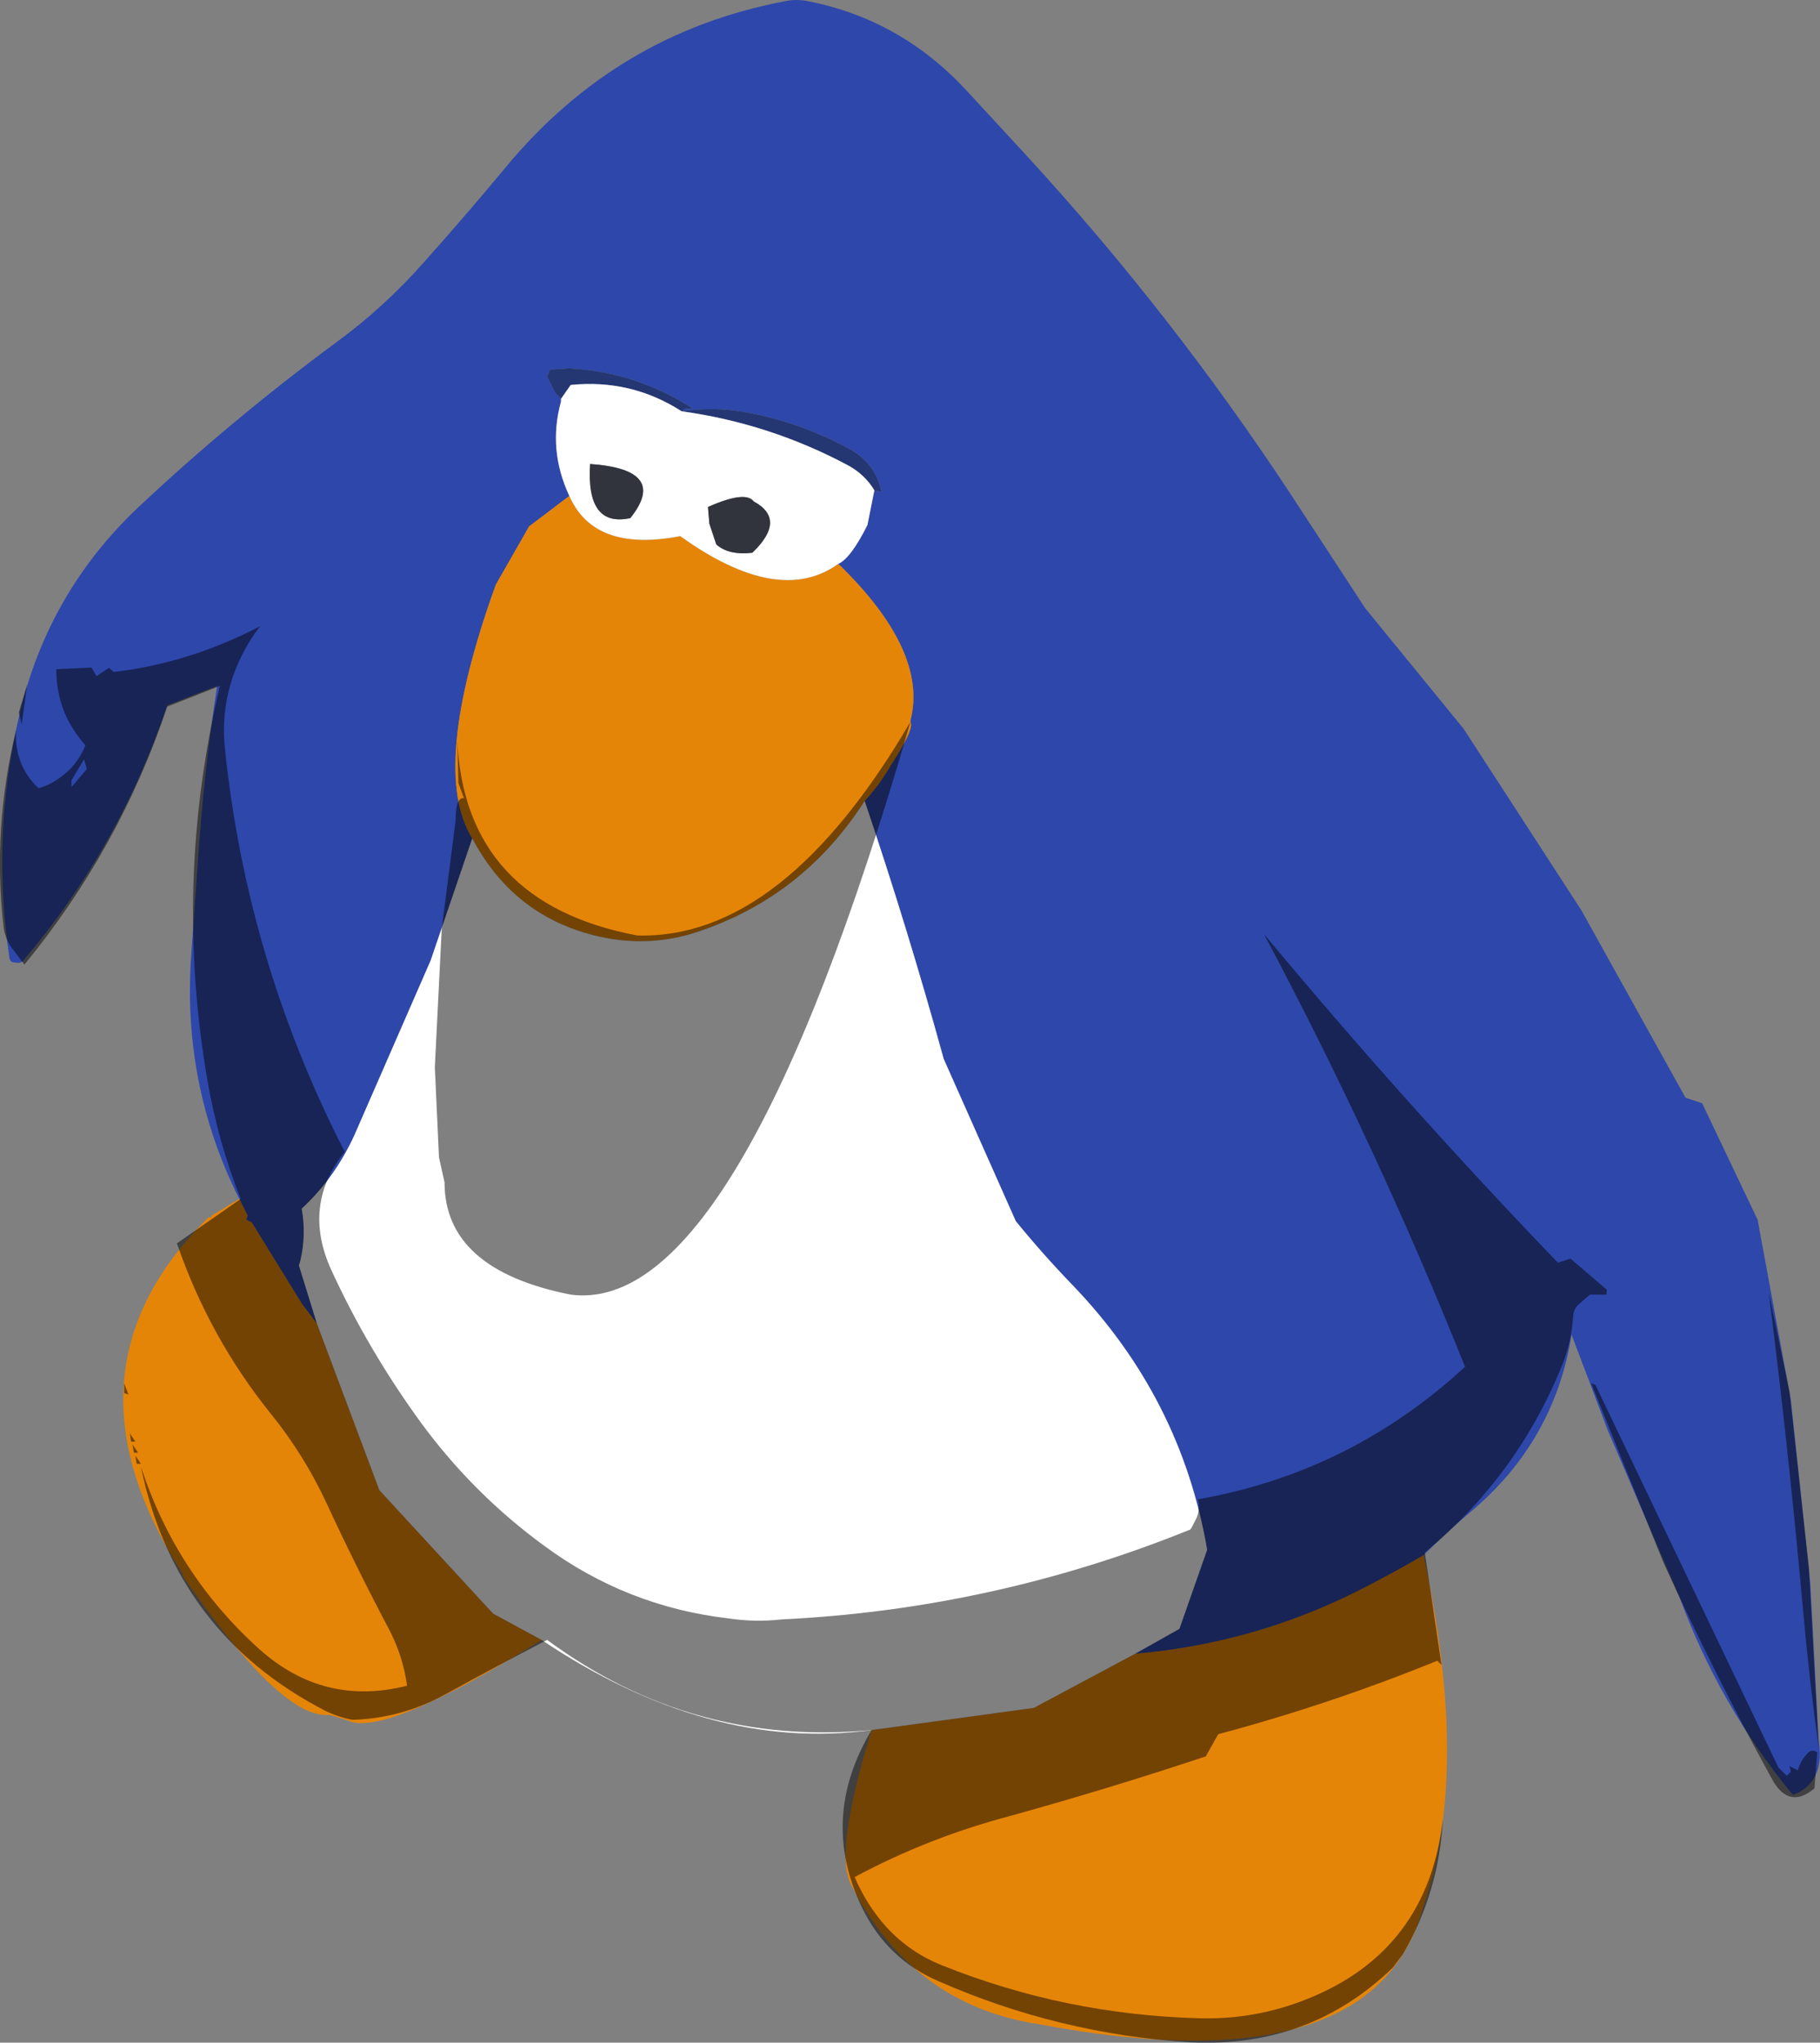 <?xml version="1.0" encoding="UTF-8" standalone="no"?>
<svg xmlns:ffdec="https://www.free-decompiler.com/flash" xmlns:xlink="http://www.w3.org/1999/xlink" ffdec:objectType="shape" height="368.25px" width="328.15px" xmlns="http://www.w3.org/2000/svg">
  <rect width="100%" height="100%" fill="#808080" stroke="none"/>
  <g transform="matrix(1.0, 0.0, 0.0, 1.0, 158.15, 148.4)">
    <path d="M-115.0 67.75 Q-125.4 47.0 -123.65 23.55 L-122.5 7.45 Q-121.45 -8.8 -119.0 -24.75 L-128.0 -21.25 Q-136.55 4.25 -153.9 24.7 -154.45 25.4 -155.45 25.1 -156.3 25.2 -156.45 24.25 -159.75 2.05 -154.6 -19.75 -149.45 -41.7 -133.0 -57.15 -116.35 -72.75 -97.7 -86.55 -88.85 -93.0 -81.6 -101.25 -74.1 -109.65 -67.0 -118.2 -47.0 -142.4 -16.75 -148.15 -14.6 -148.65 -12.3 -148.15 4.25 -144.85 16.0 -132.2 L26.8 -120.5 Q53.05 -91.95 74.4 -59.55 L88.0 -38.75 105.75 -17.0 127.0 15.75 145.75 49.5 148.75 50.5 158.75 71.5 164.75 104.0 168.25 137.0 169.75 165.25 Q171.0 172.7 165.4 175.1 165.1 175.2 164.75 174.75 151.85 158.95 144.75 139.75 L131.75 109.5 125.2 92.2 Q122.15 111.5 106.9 124.25 102.55 127.95 98.5 132.0 92.75 135.35 86.8 138.35 67.9 147.9 46.5 149.75 L54.5 145.25 59.5 131.0 Q54.8 103.6 35.2 83.25 29.8 77.65 25.0 71.75 L12.0 42.5 Q5.55 19.1 -2.25 -4.0 0.5 -7.0 2.5 -10.5 6.75 -17.0 6.0 -18.25 L6.0 -18.5 Q9.25 -31.0 -7.0 -46.75 -4.75 -47.75 -1.75 -53.75 L-0.5 -60.0 0.75 -59.75 Q-0.25 -65.1 -5.6 -67.8 -14.05 -72.25 -23.25 -74.0 -29.25 -75.15 -35.25 -74.25 L-34.5 -74.75 -33.25 -74.75 Q-43.45 -81.35 -55.55 -82.0 L-59.0 -81.75 -59.5 -80.5 -58.05 -77.6 -57.0 -76.5 -57.0 -76.0 Q-59.4 -67.35 -55.5 -59.0 L-62.75 -53.5 -68.75 -43.0 Q-80.75 -9.75 -73.0 2.75 L-80.5 24.75 -94.25 56.25 Q-97.8 64.0 -103.75 69.5 -102.9 74.25 -104.0 78.9 L-104.25 79.75 -101.0 90.25 -103.75 86.6 -112.75 72.0 -113.75 71.5 -113.5 70.75 -115.0 67.75" fill="#2e47aa" fill-rule="evenodd" stroke="none"/>
    <path d="M-57.0 -76.5 L-58.05 -77.6 -59.5 -80.5 -59.0 -81.75 -55.55 -82.0 Q-43.45 -81.35 -33.25 -74.75 L-34.5 -74.75 -35.25 -74.25 Q-29.25 -75.15 -23.25 -74.0 -14.05 -72.25 -5.6 -67.8 -0.25 -65.1 0.75 -59.75 L-0.5 -60.0 Q-2.15 -62.75 -5.05 -64.4 -19.3 -72.05 -35.25 -74.25 -44.35 -80.1 -55.25 -79.0 L-57.0 -76.5" fill="#243773" fill-rule="evenodd" stroke="none"/>
    <path d="M98.5 132.0 Q107.0 170.75 98.5 195.25 89.75 228.0 29.0 216.5 6.25 213.0 -4.75 191.25 -7.75 185.5 -1.0 163.5 L28.25 159.5 46.5 149.75 Q67.9 147.9 86.8 138.35 92.75 135.35 98.5 132.0 M-60.5 147.25 Q-89.0 165.0 -95.5 161.75 L-98.75 160.75 Q-107.25 161.75 -125.0 136.0 L-125.25 135.5 -125.25 135.25 Q-148.75 98.75 -120.5 71.0 -120.05 71.3 -120.0 70.75 L-115.0 67.75 -113.5 70.75 -113.75 71.5 -112.75 72.0 -103.75 86.6 -101.0 90.25 -89.75 120.25 -69.25 142.5 -60.5 147.25 M-73.0 2.75 Q-80.75 -9.75 -68.75 -43.0 L-62.75 -53.5 -55.5 -59.0 Q-51.0 -48.75 -35.5 -51.75 -17.75 -39.0 -7.0 -46.75 9.25 -31.0 6.0 -18.5 L6.0 -18.25 Q6.75 -17.0 2.5 -10.5 0.5 -7.0 -2.25 -4.0 -13.4 13.4 -32.7 19.7 -40.6 22.25 -48.9 20.7 -65.15 17.55 -73.0 2.75" fill="#e58508" fill-rule="evenodd" stroke="none"/>
    <path d="M-1.0 163.5 Q-30.25 167.5 -60.5 147.25 L-69.25 142.5 -89.75 120.25 -101.0 90.25 -104.25 79.75 -104.0 78.9 Q-102.9 74.25 -103.75 69.5 -97.8 64.0 -94.25 56.25 L-80.5 24.75 -73.0 2.75 Q-65.15 17.55 -48.9 20.7 -40.6 22.25 -32.7 19.7 -13.4 13.4 -2.25 -4.0 5.55 19.1 12.0 42.5 L25.0 71.75 Q29.8 77.65 35.2 83.25 54.8 103.6 59.5 131.0 L54.5 145.25 46.5 149.75 28.25 159.5 -1.0 163.5 M-55.5 -59.0 Q-59.4 -67.35 -57.0 -76.0 L-57.0 -76.5 -55.25 -79.0 Q-44.35 -80.1 -35.25 -74.25 -19.3 -72.05 -5.05 -64.4 -2.15 -62.75 -0.5 -60.0 L-1.75 -53.75 Q-4.75 -47.75 -7.0 -46.75 -17.75 -39.0 -35.5 -51.75 -51.0 -48.75 -55.5 -59.0 M-30.5 -57.0 L-30.25 -54.0 -29.0 -50.25 Q-26.75 -48.25 -22.5 -48.75 -16.25 -54.75 -22.25 -58.0 -23.75 -60.0 -30.5 -57.0 M-44.5 -55.0 Q-37.5 -63.75 -51.75 -64.75 -52.5 -53.25 -44.5 -55.0" fill="#ffffff" fill-rule="evenodd" stroke="none"/>
    <path d="M-30.5 -57.0 Q-23.75 -60.0 -22.25 -58.0 -16.25 -54.75 -22.5 -48.75 -26.75 -48.25 -29.0 -50.25 L-30.25 -54.0 -30.5 -57.0 M-44.5 -55.0 Q-52.5 -53.25 -51.75 -64.75 -37.5 -63.75 -44.5 -55.0" fill="#31333d" fill-rule="evenodd" stroke="none"/>
    <path d="M-138.5 -28.0 L-137.65 -27.25 Q-124.0 -28.85 -111.25 -35.5 -114.35 -31.5 -116.1 -26.6 -118.3 -20.25 -117.6 -13.45 -113.65 24.8 -96.0 59.25 -103.75 68.9 -98.4 80.6 -91.75 95.05 -82.2 108.15 -72.8 120.95 -60.0 130.3 -45.2 141.2 -26.95 143.35 -22.1 144.1 -17.2 143.55 21.0 141.7 56.45 127.35 L56.7 127.0 57.55 125.35 Q58.3 123.65 57.85 121.9 85.4 117.05 106.0 98.0 90.05 58.15 69.75 20.0 95.15 50.55 122.75 79.25 L125.0 78.5 131.55 84.1 131.5 85.0 128.5 85.0 126.4 86.85 Q125.55 87.7 125.5 88.8 125.2 93.65 123.35 98.1 115.3 117.8 98.75 131.5 L101.75 151.75 101.0 151.0 Q81.7 158.85 61.5 164.25 L59.25 168.25 Q41.8 174.05 24.1 178.95 9.15 182.9 -4.05 190.0 -1.9 195.05 1.7 199.05 5.95 203.65 11.8 205.95 33.9 214.8 58.0 215.45 68.15 215.75 77.5 212.0 99.35 203.3 102.0 179.5 101.35 192.65 94.8 203.9 L93.0 206.3 Q78.0 220.85 56.5 219.8 32.8 218.3 11.25 208.85 1.8 204.85 -2.7 195.55 -10.5 179.4 -1.0 163.5 -33.3 166.55 -59.5 147.25 -68.6 151.95 -77.65 156.95 -85.8 161.45 -94.7 161.65 -97.3 161.1 -99.55 160.0 -126.55 146.05 -132.75 116.0 -126.45 135.35 -111.35 148.95 -99.75 159.3 -84.75 155.5 -85.5 150.15 -87.95 145.45 -93.9 134.2 -99.2 122.75 -103.3 113.9 -109.3 106.5 -120.45 92.65 -126.25 75.75 L-114.75 67.75 Q-118.85 57.4 -120.75 46.35 -126.9 10.7 -118.5 -24.75 L-128.0 -21.0 Q-136.55 4.55 -153.75 25.5 L-156.2 22.25 Q-157.3 20.55 -157.5 18.7 -159.55 0.95 -155.25 -16.75 -155.4 -14.35 -154.8 -12.15 -153.85 -8.75 -151.2 -6.3 -149.15 -6.85 -147.35 -8.2 -144.25 -10.35 -142.75 -14.0 L-143.9 -15.45 Q-148.0 -20.8 -148.0 -27.75 L-141.65 -28.05 -140.75 -26.5 -138.5 -28.0 M-154.75 -20.0 L-153.25 -25.0 -154.25 -17.75 -154.75 -20.0 M-145.25 -7.75 L-145.25 -6.5 -142.5 -9.75 -143.0 -11.5 -145.25 -7.75 M-74.5 -4.5 L-75.5 -7.25 -75.7 -14.8 Q-74.25 14.4 -43.25 20.25 -17.0 21.0 6.0 -18.25 -25.0 89.0 -55.25 85.0 -78.0 80.5 -78.0 64.75 L-79.0 60.25 -79.75 44.0 -78.5 19.0 -76.0 -0.5 Q-76.0 -4.75 -74.5 -4.5 M-135.75 102.75 L-135.75 101.0 -135.0 103.0 -135.75 102.75 M-134.5 111.5 L-134.75 110.0 -133.75 111.5 -134.5 111.5 M-134.0 113.5 L-134.25 112.0 -133.25 113.5 -134.0 113.5 M-133.5 115.5 L-133.75 114.0 -132.75 115.5 -133.5 115.5 M168.0 134.25 L169.75 166.5 Q168.05 154.3 166.95 141.9 164.35 113.05 160.75 84.5 L164.5 102.5 168.0 134.25 M164.0 171.75 L164.75 171.0 164.5 170.0 166.0 170.75 Q166.55 168.95 167.7 167.75 168.45 166.85 169.5 167.5 L169.0 174.0 Q164.4 177.9 161.35 172.35 150.85 153.2 141.75 133.25 L128.75 101.0 129.5 101.25 162.5 170.25 164.0 171.75" fill="#000000" fill-opacity="0.498" fill-rule="evenodd" stroke="none"/>
  </g>
</svg>
